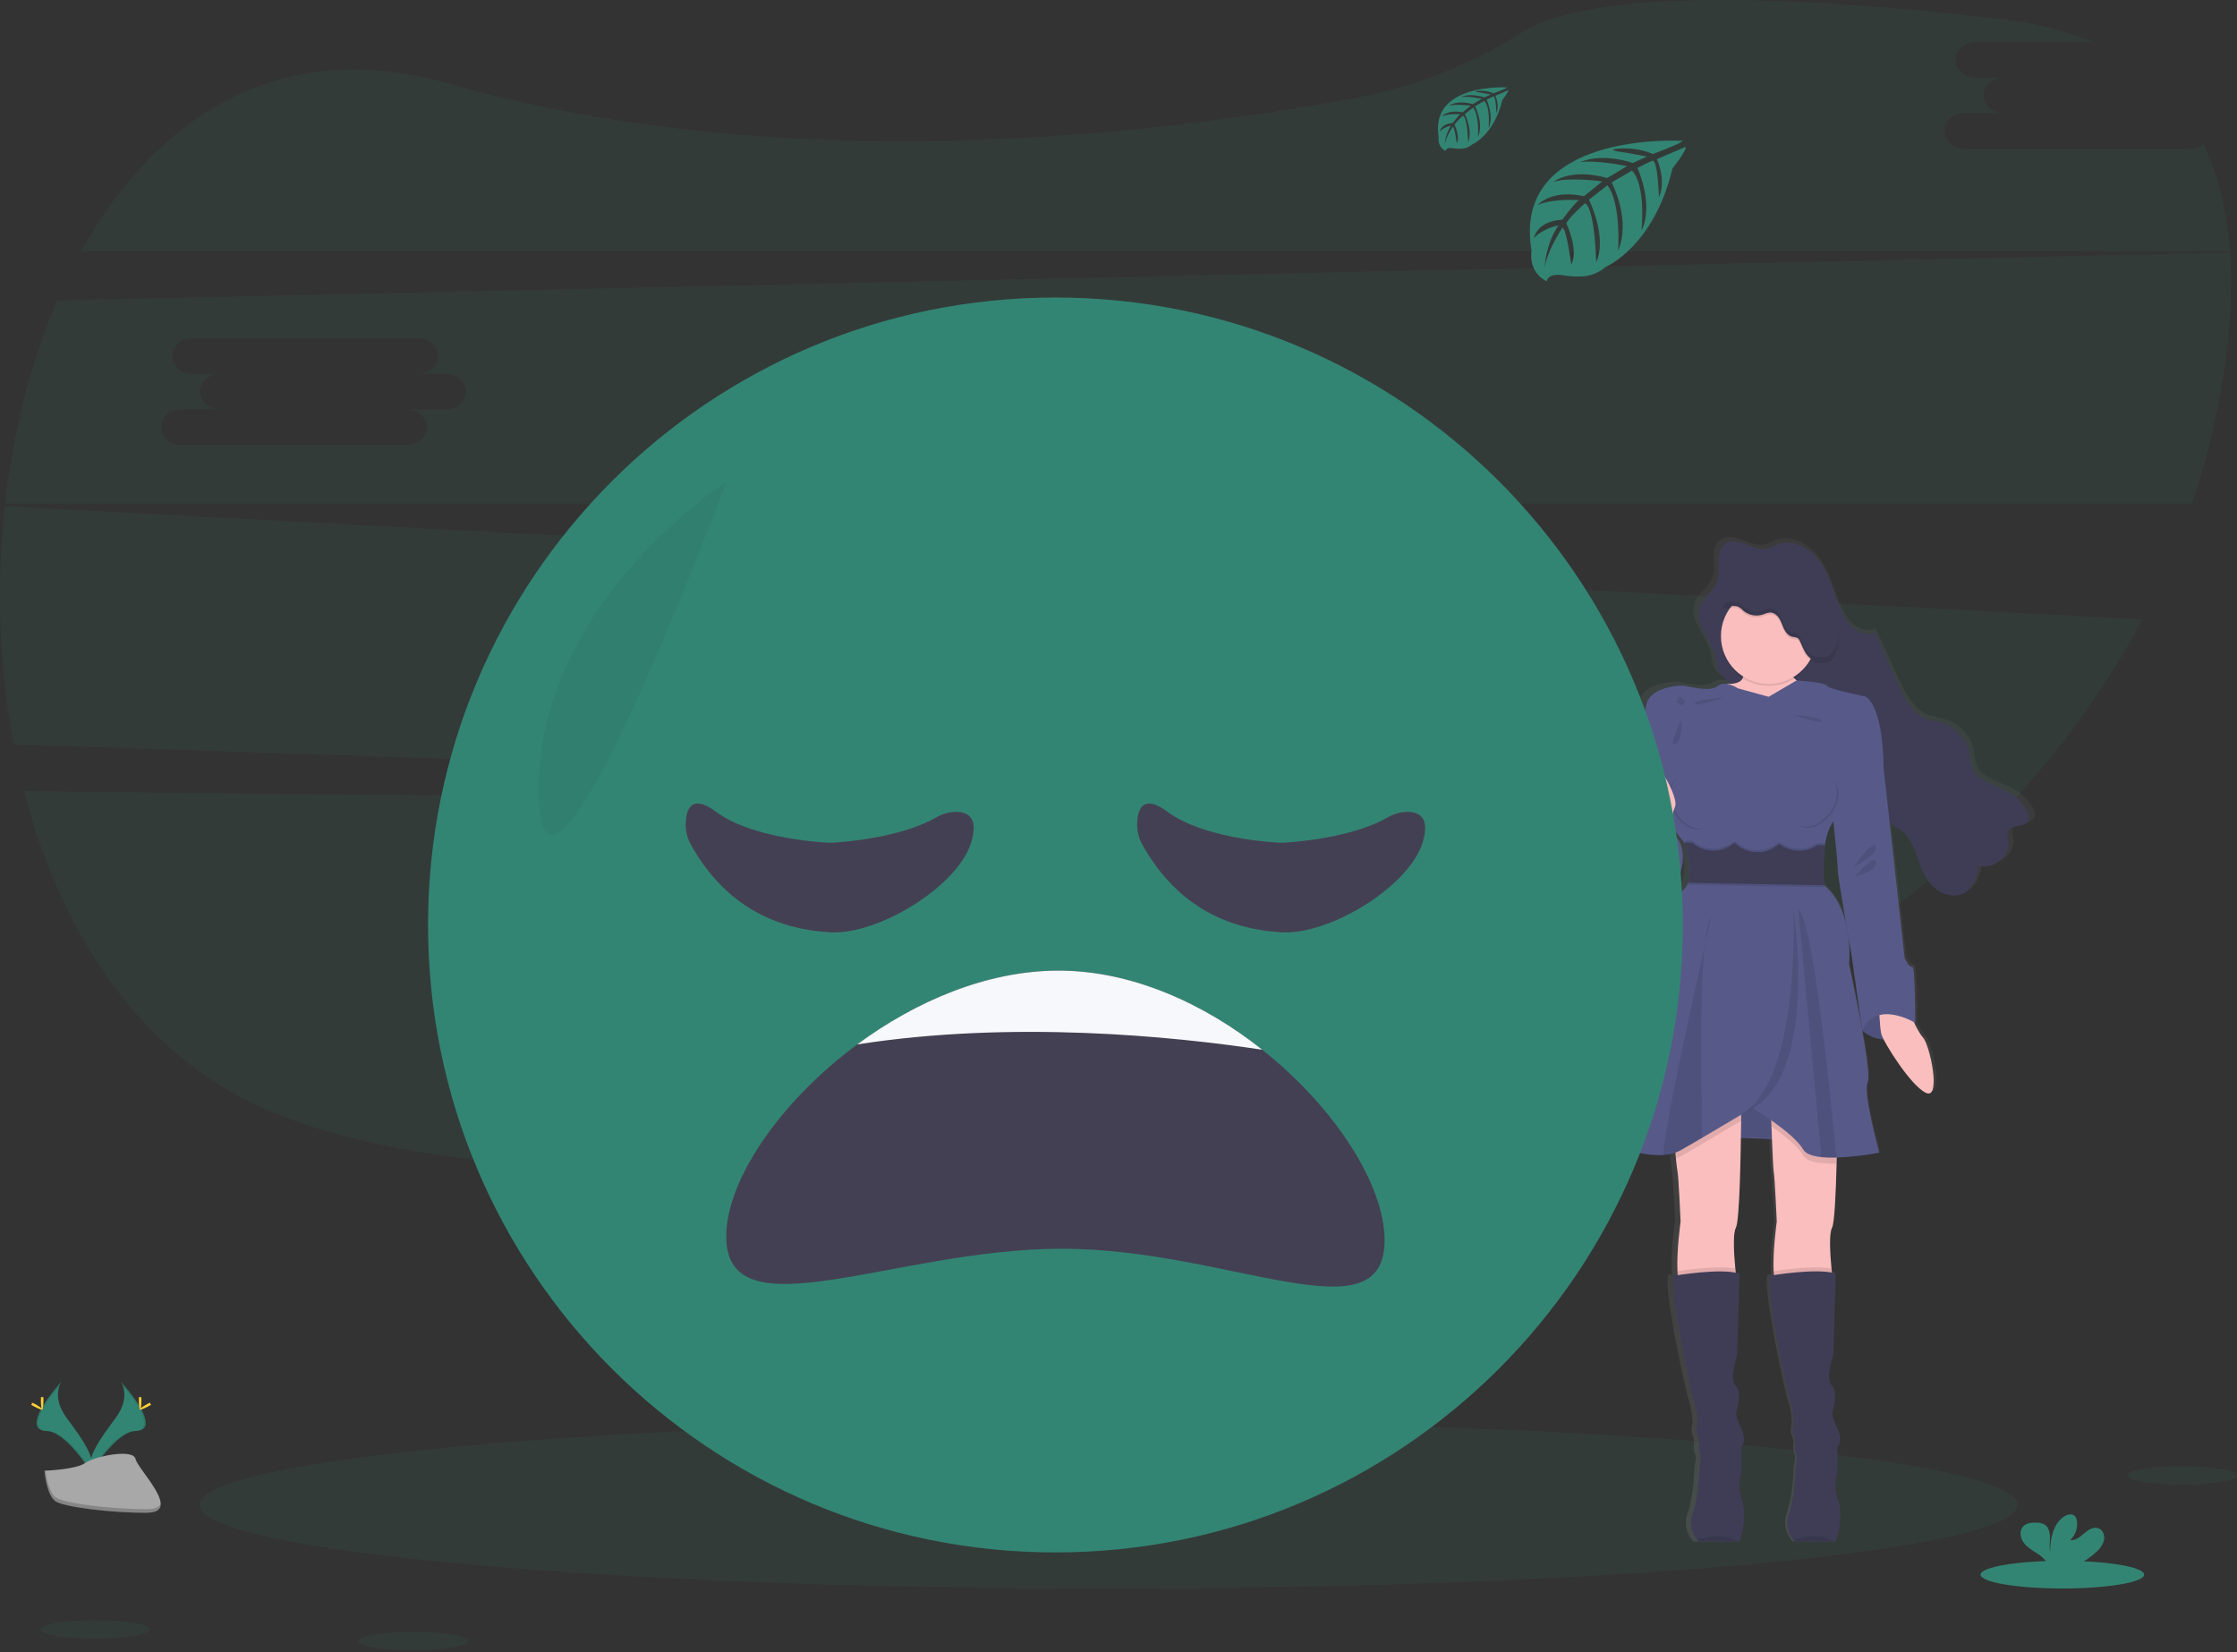 <svg width="700" height="517" viewBox="0 0 700 517" fill="none" xmlns="http://www.w3.org/2000/svg">
<rect x="0" y="0" width="700" height="517" fill="#333333" stroke="none"/>
<g clip-path="url(#clip0_3_315)">
<path opacity="0.1" d="M7.534 247.554C18.588 290.272 41.967 327.199 78.914 345.1C155.722 382.301 328.943 363.115 458.224 341.091C525.099 329.7 583.878 298.265 626.578 254.025L7.534 247.554Z" fill="#338573"/>
<path opacity="0.1" d="M685.478 46.473H614.544C611.178 46.473 608.416 43.978 608.416 40.93C608.416 37.882 611.178 35.381 614.544 35.381H626.813C623.44 35.381 620.685 32.887 620.685 29.832C620.685 26.778 623.44 24.29 626.813 24.29H618.057C614.684 24.29 611.922 21.795 611.922 18.741C611.922 15.686 614.684 13.198 618.057 13.198H655.08C646.865 9.743 637.262 7.286 626.196 5.994C525.239 -5.734 489.196 2.024 476.481 9.997C460.634 20.059 443.03 27.041 424.593 30.577C362.307 42.203 245.823 56.19 140.246 26.122C87.772 11.149 48.77 36.418 25.397 78.659H697.798C696.92 66.384 694.292 55.044 689.468 45.124C688.326 46.006 686.922 46.481 685.478 46.473Z" fill="#338573"/>
<path opacity="0.1" d="M1.521 158.388C-1.204 183.232 -0.278 208.342 4.27 232.918L627.055 253.529C644.199 235.749 658.764 215.652 670.327 193.826L1.521 158.388ZM247.84 211.555H235.578C238.95 211.555 241.712 214.056 241.712 217.104C241.712 220.152 238.95 222.647 235.578 222.647H164.643C161.277 222.647 158.515 220.152 158.515 217.104C158.515 214.056 161.277 211.555 164.643 211.555H176.912C173.54 211.555 170.784 209.061 170.784 206.013C170.784 202.964 173.54 200.464 176.912 200.464H168.15C164.777 200.464 162.015 197.969 162.015 194.921C162.015 191.873 164.777 189.372 168.15 189.372H239.084C242.457 189.372 245.212 191.867 245.212 194.921C245.212 197.975 242.457 200.464 239.084 200.464H247.84C251.213 200.464 253.968 202.958 253.968 206.013C253.968 209.067 251.213 211.555 247.84 211.555Z" fill="#338573"/>
<path opacity="0.1" d="M697.824 79.041L17.894 93.996C9.622 113.232 4.136 134.983 1.61 157.523H685.911C690.365 144.336 693.669 130.788 695.787 117.032C697.83 103.789 698.644 90.979 697.824 79.041ZM139.66 128.072H127.398C130.77 128.072 133.532 130.573 133.532 133.621C133.532 136.669 130.77 139.17 127.398 139.17H56.464C53.097 139.17 50.336 136.669 50.336 133.621C50.336 130.573 53.097 128.072 56.464 128.072H68.732C65.36 128.072 62.604 125.578 62.604 122.53C62.604 119.481 65.36 116.981 68.732 116.981H59.97C56.597 116.981 53.835 114.486 53.835 111.438C53.835 108.39 56.597 105.889 59.97 105.889H130.904C134.277 105.889 137.032 108.383 137.032 111.438C137.032 114.492 134.277 116.981 130.904 116.981H139.66C143.033 116.981 145.788 119.481 145.788 122.53C145.788 125.578 143.033 128.072 139.66 128.072Z" fill="#338573"/>
<path opacity="0.1" d="M346.863 497.042C503.953 497.042 631.299 485.327 631.299 470.875C631.299 456.424 503.953 444.708 346.863 444.708C189.773 444.708 62.426 456.424 62.426 470.875C62.426 485.327 189.773 497.042 346.863 497.042Z" fill="#338573"/>
<path d="M636.759 254.744C636.756 254.7 636.756 254.655 636.759 254.611C636.759 254.541 636.759 254.477 636.759 254.414C636.632 253.685 636.357 252.99 635.951 252.371C634.495 250.04 632.466 248.121 630.059 246.796C625.859 244.493 620.087 243.506 618.407 239.109C617.891 237.748 617.879 236.265 617.624 234.839C617.179 232.618 616.157 230.554 614.661 228.853C613.166 227.152 611.249 225.874 609.103 225.148C607.105 224.48 604.948 224.295 603.007 223.468C598.667 221.622 596.376 217.072 594.436 212.866C591.924 207.436 589.413 202.004 586.901 196.569C584.992 197.53 582.523 197.078 580.735 195.876C579.012 194.593 577.64 192.897 576.745 190.944C574.155 185.917 573.041 180.221 570 175.436C566.958 170.651 560.881 166.871 555.51 168.951C554.461 169.475 553.377 169.924 552.264 170.294C547.664 171.37 542.573 166.113 538.634 168.665C537.98 169.085 537.446 169.668 537.088 170.358C537.084 170.315 537.084 170.273 537.088 170.231C536.575 171.266 536.289 172.398 536.248 173.552C536.248 173.788 536.248 174.017 536.248 174.24C536.248 174.278 536.248 174.316 536.248 174.354C536.248 175.27 536.305 176.2 536.318 177.129C536.332 177.909 536.272 178.689 536.139 179.458V179.394C536.065 179.827 535.954 180.253 535.808 180.667C534.784 183.416 531.946 185.217 530.616 187.8V187.673C530.466 187.954 530.336 188.245 530.228 188.545C529.991 189.222 529.869 189.934 529.865 190.651C529.75 195.506 534.898 200.075 535.497 205.287C535.923 208.978 536.769 210.162 539.907 212.249L540.594 212.707C540.32 212.707 540.04 212.745 539.728 212.752C539.607 212.754 539.485 212.767 539.366 212.79C538.812 212.637 538.232 212.61 537.666 212.709C537.1 212.808 536.564 213.031 536.095 213.362C533.689 215.272 528 213.802 525.474 213.362C522.948 212.923 514.293 214.107 513.084 218.905C511.875 223.703 509.801 233.605 509.801 233.605C509.801 233.605 509.801 239.886 509.031 241.057C509.001 241.139 509.001 241.229 509.031 241.311C509.031 243.074 509.094 253.669 507.389 256.399C506.969 257.035 507.001 258.442 507.313 260.173C505.518 262.483 503.832 265.181 504.131 266.95C504.678 270.571 512.022 281.955 522.547 275.859C522.547 275.859 528.535 264.907 521.001 259.084L521.325 257.812C523.603 260.612 525.29 262.623 525.29 262.623C525.29 262.623 525.379 262.858 525.519 263.259H525.29C526.273 265.935 526.869 268.738 527.059 271.582C527.03 272.625 526.841 273.658 526.499 274.643H526.696C526.639 274.86 526.575 275.076 526.499 275.28C526.129 276.354 525.438 277.289 524.52 277.959C519.257 281.688 513.231 308.319 513.231 308.319C513.231 308.319 501.293 351.368 498.906 353.818C496.934 355.829 509.33 361.493 518.633 360.818C519.932 360.741 521.215 360.497 522.451 360.093C522.509 360.729 522.572 361.365 522.636 361.944C522.833 363.853 523.037 365.622 523.164 366.176C523.495 367.563 524.15 381.729 524.15 381.729C524.15 381.729 522.808 390.93 523.132 397.332C523.132 397.771 523.19 398.191 523.228 398.605L522.07 398.783C520.313 402.728 527.549 435.647 528.535 438.415C529.188 440.596 529.556 442.853 529.629 445.128C529.629 445.128 528.993 447.47 529.521 448.749C529.85 449.531 530.065 450.356 530.158 451.199C530.158 451.199 529.725 453.324 530.38 454.712C531.036 456.099 530.272 458.53 530.272 458.53C530.272 458.53 530.056 468.12 528.083 473.338C527.546 474.742 527.39 476.263 527.63 477.747C527.87 479.231 528.499 480.626 529.451 481.789C529.588 481.97 529.737 482.142 529.897 482.304C529.897 482.304 540.778 482.393 542.694 482.304H542.942C543.712 482.196 545.685 473.567 543.928 469.411C542.172 465.256 543.712 460.14 543.712 460.14V452.58C543.712 452.58 545.685 450.76 543.712 446.853C541.739 442.946 542.064 441.762 542.064 441.762C542.064 441.762 544.259 435.475 541.956 433.451C539.652 431.428 542.395 423.753 542.395 423.753L543.171 398.172C542.765 398.04 542.35 397.933 541.93 397.854C541.886 397.434 541.841 397.001 541.797 396.543C541.345 391.91 540.957 385.61 541.962 383.816C542.967 382.021 543.451 366.354 543.61 355.466L553.639 355.848C553.849 360.939 554.072 365.584 554.212 366.176C554.543 367.563 555.204 381.729 555.204 381.729C555.204 381.729 553.855 390.93 554.18 397.332C554.18 397.771 554.237 398.191 554.275 398.605L553.117 398.783C551.361 402.728 558.596 435.647 559.583 438.415C560.236 440.596 560.606 442.852 560.683 445.128C560.683 445.128 560.047 447.47 560.569 448.749C560.898 449.531 561.112 450.356 561.205 451.199C561.205 451.199 560.773 453.324 561.428 454.712C562.083 456.099 561.32 458.53 561.32 458.53C561.32 458.53 561.103 468.12 559.131 473.338C558.602 474.744 558.454 476.265 558.702 477.747C558.95 479.229 559.586 480.618 560.543 481.776C560.681 481.957 560.829 482.129 560.989 482.291C560.989 482.291 571.871 482.38 573.786 482.291H574.034C574.804 482.183 576.777 473.554 575.02 469.399C573.264 465.243 574.804 460.127 574.804 460.127V452.58C574.804 452.58 576.777 450.76 574.804 446.853C572.831 442.946 573.156 441.762 573.156 441.762C573.156 441.762 575.351 435.475 573.048 433.451C570.744 431.428 573.487 423.753 573.487 423.753L574.276 398.172C573.859 398.037 573.434 397.931 573.003 397.854C572.959 397.434 572.914 397.001 572.87 396.543C572.418 391.91 572.03 385.61 573.035 383.816C573.843 382.346 574.308 372.877 574.518 363.631C574.518 362.994 574.518 362.358 574.569 361.722C579.177 361.53 583.765 361.015 588.301 360.182C588.301 360.182 582.937 341.212 584.578 338.126C585.285 336.796 584.267 329.713 582.873 322.083C584.817 323.656 587.233 324.53 589.733 324.565C592.132 329.179 599.431 339.793 603.542 341.428C608.365 343.337 604.744 326.41 602.447 323.96C601.36 322.623 600.445 321.154 599.724 319.589C599.787 319.512 599.857 319.449 599.921 319.379C599.985 319.309 600.035 301.37 598.935 301.695C597.834 302.019 596.523 299.028 596.523 299.028L593.125 269.202L591.699 256.717C592.889 257.595 594.302 258.155 595.517 259.027C598.826 261.452 599.908 265.709 601.359 269.476C602.555 272.575 604.235 275.649 606.991 277.596C609.746 279.543 613.787 280.059 616.536 278.086C619.081 276.234 619.832 272.893 620.392 269.845C625.012 271.468 630.619 267.128 630.02 262.387C629.874 261.216 629.441 259.937 630.052 258.913C631.274 256.889 635.143 258.066 636.416 256.068C636.63 255.722 636.74 255.323 636.734 254.916C636.753 254.827 636.759 254.789 636.759 254.744ZM574.963 271.15C574.893 272.289 576.459 281.439 577.731 288.681C576.688 284.169 574.594 279.352 570.471 276.05C570.471 276.05 570.471 275.82 570.42 275.413H570.471C570.471 275.413 570.299 273.593 570.273 271.003C570.281 268.707 570.451 266.415 570.782 264.143V264.086H570.7C570.7 263.895 570.751 263.698 570.782 263.507C571.035 261.59 571.556 259.718 572.329 257.945C572.67 257.251 573.064 256.583 573.506 255.947C574.187 262.101 575.027 269.998 574.963 271.15ZM578.387 292.353C578.947 295.477 579.348 297.673 579.348 297.673L582.727 320.874V320.982C580.907 311.189 578.584 300.867 578.584 300.867C578.821 298.03 578.755 295.176 578.387 292.353Z" fill="url(#paint0_linear_3_315)"/>
<path d="M536.973 206.56C536.337 200.68 529.973 195.608 531.882 190.015C532.919 186.967 536.165 185.102 537.259 182.073C537.985 180.075 537.66 177.879 537.667 175.754C537.673 173.629 538.169 171.255 539.938 170.078C543.756 167.532 548.669 172.77 553.124 171.701C554.2 171.332 555.249 170.886 556.261 170.364C561.46 168.296 567.34 172.063 570.261 176.823C573.181 181.583 574.276 187.259 576.783 192.261C577.639 194.193 578.965 195.879 580.639 197.167C582.37 198.364 584.738 198.815 586.608 197.861L593.895 214.088C595.804 218.269 597.993 222.8 602.167 224.639C604.038 225.46 606.125 225.644 608.06 226.312C610.162 227.054 612.033 228.335 613.485 230.027C614.937 231.719 615.919 233.762 616.332 235.953C616.581 237.378 616.587 238.855 617.09 240.21C618.712 244.588 624.293 245.568 628.359 247.846C630.712 249.173 632.684 251.081 634.087 253.389C634.723 254.49 635.27 255.934 634.589 257.016C633.361 259.002 629.626 257.831 628.442 259.848C627.844 260.866 628.264 262.139 628.442 263.31C629.021 268.025 623.593 272.346 619.126 270.73C618.585 273.765 617.853 277.093 615.397 278.932C612.756 280.905 608.843 280.383 606.176 278.449C603.51 276.514 601.894 273.453 600.735 270.367C599.329 266.612 598.279 262.374 595.078 259.963C593.92 259.097 592.533 258.537 591.4 257.665C588.855 255.718 587.582 252.504 586.672 249.393C585.495 245.511 584.559 241.521 582.854 237.856C581.148 234.19 578.45 230.779 574.753 229.106C571.285 227.547 567.289 227.649 563.706 226.382C557.54 224.206 552.977 219.02 546.843 216.576C544.882 215.752 543.024 214.701 541.306 213.445C538.22 211.415 537.38 210.238 536.973 206.56Z" fill="#3F3D56"/>
<g opacity="0.1">
<path opacity="0.1" d="M537.546 180.826C537.677 180.577 537.792 180.32 537.889 180.056C538.608 178.058 538.29 175.862 538.297 173.737C538.296 173.028 538.362 172.321 538.494 171.624C537.907 172.881 537.621 174.259 537.66 175.646C537.654 177.358 537.858 179.152 537.546 180.826Z" fill="black"/>
<path opacity="0.1" d="M615.995 276.934C613.354 278.9 609.441 278.385 606.774 276.444C604.108 274.503 602.485 271.455 601.359 268.356C599.953 264.602 598.909 260.363 595.702 257.952C594.55 257.086 593.157 256.52 592.03 255.654C589.485 253.707 588.212 250.494 587.296 247.414C586.118 243.532 585.189 239.542 583.478 235.877C581.766 232.211 579.08 228.8 575.377 227.127C571.915 225.568 567.919 225.67 564.336 224.403C558.163 222.227 553.601 217.041 547.473 214.597C545.511 213.77 543.651 212.72 541.93 211.466C538.914 209.385 538.112 208.208 537.667 204.536C537.03 199.025 531.43 194.221 532.302 189.028C532.16 189.309 532.035 189.598 531.927 189.894C530.018 195.494 536.381 200.565 537.017 206.439C537.431 210.111 538.29 211.288 541.281 213.369C543.002 214.622 544.862 215.673 546.824 216.5C552.952 218.943 557.514 224.136 563.687 226.306C567.27 227.579 571.266 227.47 574.728 229.029C578.431 230.703 581.091 234.12 582.829 237.779C584.566 241.438 585.495 245.416 586.647 249.316C587.582 252.396 588.81 255.61 591.381 257.557C592.533 258.423 593.927 258.989 595.053 259.854C598.235 262.266 599.304 266.504 600.71 270.259C601.868 273.345 603.491 276.4 606.157 278.334C608.823 280.269 612.737 280.79 615.378 278.824C617.064 277.551 617.923 275.61 618.49 273.53C617.986 274.872 617.123 276.05 615.995 276.934Z" fill="black"/>
<path opacity="0.1" d="M629.072 257.85C628.829 258.306 628.723 258.823 628.767 259.339C630.205 257.92 633.45 258.753 634.583 256.927C634.846 256.476 634.949 255.949 634.876 255.432C633.399 256.832 630.154 255.998 629.072 257.85Z" fill="black"/>
<path opacity="0.1" d="M619.724 268.731C619.603 269.368 619.482 270.049 619.33 270.711C623.224 271.926 627.723 268.801 628.359 264.856C626.813 267.891 622.995 269.921 619.724 268.731Z" fill="black"/>
</g>
<path d="M545.195 209.621C545.195 209.621 547.314 213.897 541.058 213.986C534.803 214.075 545.086 241.757 545.086 241.757L555.484 254.993L568.421 247.993L569.166 228.686L570.12 217.021C570.12 217.021 558.03 213.095 560.257 207.903C562.484 202.71 545.195 209.621 545.195 209.621Z" fill="#FBBEBE"/>
<path d="M582.746 322.484C582.746 322.484 590.382 329.999 599.291 320.028L592.45 312.767H583.796L582.746 322.484Z" fill="#575A89"/>
<path opacity="0.1" d="M583.573 312.767L582.523 322.484C582.523 322.484 590.159 329.999 599.068 320.028" fill="black"/>
<path d="M596.421 314.091C596.421 314.091 599.495 322.153 601.722 324.59C603.949 327.028 607.449 343.891 602.784 341.982C598.12 340.073 589.211 325.863 588.677 323.426C588.142 320.989 587.938 314.091 587.938 314.091H596.421Z" fill="#FBBEBE"/>
<path d="M529.712 355.454L570.859 357.044L566.086 339.647L545.36 339.227L529.712 355.454Z" fill="#575A89"/>
<path opacity="0.1" d="M535.433 355.454L576.586 357.044L571.813 339.647L551.081 339.227L535.433 355.454Z" fill="black"/>
<path d="M543.177 384.172C542.204 385.986 542.579 392.26 543.018 396.899C543.298 399.852 543.604 402.124 543.604 402.124C543.604 402.124 528.223 406.896 525.894 402.76C525.302 401.71 525.01 399.871 524.908 397.714C524.59 391.35 525.894 382.18 525.894 382.18C525.894 382.18 525.258 368.079 524.94 366.698C524.812 366.144 524.615 364.388 524.424 362.485C524.144 359.66 523.877 356.516 523.877 356.516L544.876 345.38C544.876 345.38 544.876 347.467 544.838 350.681C544.724 360.773 544.386 381.945 543.177 384.172Z" fill="#FBBEBE"/>
<path opacity="0.1" d="M543.604 402.124C543.604 402.124 528.223 406.896 525.894 402.76C525.302 401.71 525.01 399.871 524.908 397.714C528.089 397.23 537.775 395.894 543.018 396.899C543.298 399.852 543.604 402.124 543.604 402.124Z" fill="black"/>
<path d="M544.132 482.304H543.89C542.038 482.374 531.513 482.304 531.513 482.304C531.359 482.143 531.215 481.973 531.08 481.795C530.15 480.63 529.536 479.245 529.296 477.774C529.056 476.303 529.2 474.795 529.712 473.395C531.621 468.196 531.831 458.651 531.831 458.651C531.831 458.651 532.576 456.214 531.939 454.833C531.303 453.452 531.723 451.333 531.723 451.333C531.625 450.495 531.411 449.674 531.087 448.896C530.559 447.623 531.195 445.287 531.195 445.287C531.122 443.024 530.765 440.78 530.132 438.606C529.178 435.85 522.178 403.078 523.877 399.152C523.877 399.152 538.723 396.606 544.348 398.515L543.604 423.97C543.604 423.97 540.95 431.606 543.177 433.623C545.405 435.64 543.286 441.896 543.286 441.896C543.286 441.896 542.967 443.06 544.876 446.986C546.786 450.913 544.876 452.714 544.876 452.714V460.242C544.876 460.242 543.394 465.332 545.086 469.469C546.779 473.605 544.876 482.17 544.132 482.304Z" fill="#3F3D56"/>
<path d="M573.27 384.172C572.297 385.986 572.672 392.26 573.111 396.899C573.391 399.852 573.697 402.124 573.697 402.124C573.697 402.124 558.316 406.896 555.987 402.76C555.395 401.71 555.103 399.871 555.001 397.714C554.683 391.35 555.987 382.18 555.987 382.18C555.987 382.18 555.351 368.079 555.033 366.698C554.861 365.953 554.562 358.852 554.326 352.482C554.129 347.047 553.97 342.135 553.97 342.135L574.97 345.38C574.97 345.38 574.97 354.614 574.709 364.102C574.48 373.303 574.053 382.734 573.27 384.172Z" fill="#FBBEBE"/>
<path opacity="0.1" d="M573.697 402.124C573.697 402.124 558.316 406.896 555.987 402.76C555.395 401.71 555.103 399.871 555.001 397.714C558.183 397.23 567.868 395.894 573.111 396.899C573.391 399.852 573.697 402.124 573.697 402.124Z" fill="black"/>
<path d="M574.225 482.304H573.983C572.131 482.374 561.606 482.304 561.606 482.304C561.452 482.143 561.308 481.973 561.173 481.795C560.243 480.63 559.629 479.245 559.389 477.774C559.15 476.303 559.293 474.795 559.805 473.395C561.714 468.171 561.905 458.625 561.905 458.625C561.905 458.625 562.65 456.188 562.013 454.807C561.377 453.426 561.797 451.307 561.797 451.307C561.699 450.469 561.485 449.649 561.161 448.87C560.633 447.597 561.269 445.262 561.269 445.262C561.196 442.999 560.839 440.754 560.206 438.58C559.252 435.825 552.252 403.053 553.951 399.126C553.951 399.126 568.797 396.581 574.422 398.49L573.678 423.944C573.678 423.944 571.024 431.58 573.251 433.598C575.479 435.615 573.36 441.87 573.36 441.87C573.36 441.87 573.041 443.035 574.95 446.961C576.86 450.887 574.95 452.688 574.95 452.688V460.216C574.95 460.216 573.468 465.307 575.16 469.443C576.853 473.58 574.97 482.17 574.225 482.304Z" fill="#3F3D56"/>
<path opacity="0.1" d="M553.467 214.622C561.726 214.622 568.421 207.927 568.421 199.668C568.421 191.409 561.726 184.714 553.467 184.714C545.208 184.714 538.513 191.409 538.513 199.668C538.513 207.927 545.208 214.622 553.467 214.622Z" fill="black"/>
<path d="M553.467 213.986C561.726 213.986 568.421 207.291 568.421 199.032C568.421 190.773 561.726 184.078 553.467 184.078C545.208 184.078 538.513 190.773 538.513 199.032C538.513 207.291 545.208 213.986 553.467 213.986Z" fill="#FBBEBE"/>
<path opacity="0.1" d="M523.877 356.516L544.876 345.38C544.876 345.38 544.876 347.467 544.838 350.681C541.771 352.514 537.145 355.269 532.697 357.872C530.279 359.291 527.918 360.665 525.894 361.817C525.424 362.072 524.932 362.285 524.424 362.453C524.144 359.66 523.877 356.516 523.877 356.516Z" fill="black"/>
<path opacity="0.1" d="M574.97 345.355C574.97 345.355 574.97 354.588 574.709 364.076H574.632C573.063 364.132 571.492 364.083 569.93 363.93C567.187 363.637 564.992 362.912 564.202 361.473C562.605 358.673 558.132 355.11 554.352 352.456C554.154 347.022 553.995 342.109 553.995 342.109L574.97 345.355Z" fill="black"/>
<path d="M571.062 264.481C570.53 268.623 570.428 272.809 570.757 276.972C580.404 284.927 578.603 301.682 578.603 301.682C578.603 301.682 586.029 335.625 584.438 338.698C582.848 341.772 588.04 360.652 588.04 360.652C583.614 361.491 579.133 362.006 574.632 362.192C573.063 362.248 571.492 362.199 569.93 362.046C567.187 361.753 564.991 361.028 564.202 359.59C561.237 354.397 548.402 346.653 548.402 346.653C548.402 346.653 540.269 351.527 532.697 355.963C530.278 357.382 527.918 358.756 525.894 359.908C524.252 360.779 522.437 361.277 520.581 361.365C511.576 362.033 499.581 356.395 501.49 354.397C503.825 351.954 515.388 309.108 515.388 309.108C515.388 309.108 521.217 282.591 526.308 278.881C527.2 278.207 527.866 277.277 528.217 276.215C529.96 271.372 527.046 263.609 527.046 263.609C527.046 263.609 510.609 243.354 511.347 242.183C512.085 241.012 512.092 234.763 512.092 234.763C512.092 234.763 514.109 224.9 515.273 220.127C516.438 215.354 524.819 214.183 527.256 214.61C529.693 215.036 535.204 216.519 537.533 214.61C539.862 212.701 543.795 215.354 543.795 215.354L553.454 218.014L562.141 212.923C562.141 212.923 570.846 213.369 571.59 214.533C572.335 215.698 583.789 217.931 583.789 217.931C589.618 221.851 589.408 240.522 589.408 240.522C589.408 240.522 575.409 252.714 572.545 258.976C571.803 260.735 571.304 262.587 571.062 264.481Z" fill="#575A89"/>
<path d="M586.239 237.938L589.421 240.484L592.711 270.074L595.995 299.773C595.995 299.773 597.267 302.744 598.33 302.426C599.393 302.108 599.285 320.028 599.285 320.028C599.285 320.028 587.105 312.538 582.739 322.484L579.341 298.5C579.341 298.5 574.989 274 575.097 272.091C575.205 270.182 572.87 249.501 572.87 249.501L586.239 237.938Z" fill="#575A89"/>
<path d="M513.695 239.319L511.36 242.183C511.36 242.183 511.576 254.484 509.769 257.455C507.962 260.427 514.758 277.819 517.303 276.756C519.849 275.693 525.576 248.546 525.576 248.228C525.576 247.91 513.695 239.319 513.695 239.319Z" fill="#575A89"/>
<path d="M513.485 256.819C513.485 256.819 506.059 264.347 506.587 267.955C507.115 271.563 514.223 282.897 524.405 276.807C524.405 276.807 533.848 259.046 513.485 256.819Z" fill="#575A89"/>
<path opacity="0.1" d="M543.89 482.323C542.038 482.393 531.513 482.323 531.513 482.323C531.359 482.162 531.215 481.992 531.08 481.814C533.772 480.898 539.588 479.523 543.89 482.323Z" fill="black"/>
<path opacity="0.1" d="M573.996 482.323C572.144 482.393 561.619 482.323 561.619 482.323C561.465 482.162 561.32 481.992 561.186 481.814C563.865 480.898 569.681 479.523 573.996 482.323Z" fill="black"/>
<path opacity="0.1" d="M533.448 295.789C531.825 311.354 532.359 342.243 532.697 355.963C530.278 357.382 527.918 358.756 525.894 359.908C524.252 360.779 522.437 361.277 520.581 361.365C519.906 357.216 529.248 314.6 533.448 295.789Z" fill="black"/>
<path opacity="0.1" d="M535.433 286.957C535.388 287.179 534.618 290.565 533.448 295.789C533.906 291.328 534.542 288.127 535.433 286.957Z" fill="black"/>
<path opacity="0.1" d="M561.269 285.277C561.269 285.277 570.286 341.912 543.585 348.912C543.578 348.886 562.058 346.08 561.269 285.277Z" fill="black"/>
<path opacity="0.1" d="M574.632 362.192C573.063 362.248 571.492 362.199 569.93 362.046L562.726 284.608C567.321 287.612 572.819 342.567 574.632 362.192Z" fill="black"/>
<path opacity="0.1" d="M542.331 190.237C542.809 190.199 543.29 190.249 543.75 190.384C544.425 190.72 545.034 191.178 545.545 191.733C546.374 192.426 547.367 192.898 548.428 193.104C549.49 193.31 550.587 193.243 551.615 192.91C552.341 192.586 553.111 192.371 553.9 192.274C555.115 192.274 556.165 193.165 556.795 194.183C557.425 195.201 557.75 196.41 558.291 197.498C558.832 198.586 559.697 199.617 560.887 199.885C561.458 199.907 562.019 200.036 562.542 200.266C562.862 200.527 563.108 200.867 563.254 201.253C564.247 203.397 565.036 205.93 567.155 206.98C567.935 207.341 568.784 207.526 569.643 207.521C570.517 207.585 571.392 207.427 572.189 207.063C572.972 206.625 573.619 205.98 574.06 205.198C575.383 203.009 575.536 200.298 575.224 197.759C574.835 194.556 573.695 191.49 571.896 188.812C570.001 186.103 567.42 183.946 564.418 182.561C561.417 181.176 558.101 180.612 554.81 180.928C553.661 181.057 552.523 181.269 551.405 181.564C547.358 182.646 543.387 184.669 540.931 188.061C540.337 188.908 539.684 189.712 538.977 190.467C540.091 190.358 541.211 190.263 542.331 190.237Z" fill="black"/>
<path d="M542.331 189.601C542.809 189.563 543.29 189.613 543.75 189.747C544.425 190.084 545.034 190.541 545.545 191.097C546.374 191.79 547.367 192.262 548.428 192.468C549.49 192.674 550.587 192.607 551.615 192.274C552.341 191.949 553.111 191.735 553.9 191.637C555.115 191.637 556.165 192.528 556.795 193.546C557.425 194.565 557.75 195.774 558.291 196.862C558.832 197.95 559.697 198.981 560.887 199.248C561.458 199.27 562.019 199.4 562.542 199.63C562.862 199.89 563.108 200.231 563.254 200.616C564.247 202.761 565.036 205.294 567.155 206.344C567.935 206.705 568.784 206.889 569.643 206.884C570.517 206.949 571.392 206.791 572.189 206.426C572.972 205.989 573.619 205.344 574.06 204.562C575.383 202.373 575.536 199.662 575.224 197.123C574.835 193.92 573.695 190.854 571.896 188.176C570.001 185.467 567.42 183.31 564.418 181.924C561.417 180.539 558.101 179.976 554.81 180.291C553.661 180.42 552.523 180.633 551.405 180.928C547.358 182.009 543.387 184.033 540.931 187.425C540.337 188.271 539.684 189.075 538.977 189.83C540.091 189.722 541.211 189.627 542.331 189.601Z" fill="#3F3D56"/>
<path opacity="0.1" d="M526.104 225.211C526.104 225.211 526.849 231.155 524.303 232.638C521.758 234.12 526.104 225.211 526.104 225.211Z" fill="black"/>
<path opacity="0.1" d="M580.086 271.245C580.086 271.245 586.131 262.336 586.984 264.882C587.836 267.427 580.086 271.245 580.086 271.245Z" fill="black"/>
<path opacity="0.1" d="M580.512 274.21C580.512 274.21 586.475 266.892 587.047 269.756C587.62 272.62 580.512 274.21 580.512 274.21Z" fill="black"/>
<path opacity="0.1" d="M563 265.499C560.837 265.529 558.727 264.835 557.005 263.526H556.483C554.698 265.157 552.353 266.039 549.935 265.989C548.678 266.018 547.428 265.792 546.261 265.323C545.094 264.855 544.034 264.155 543.146 263.265H542.452C540.62 264.757 538.319 265.552 535.956 265.509C533.594 265.466 531.323 264.588 529.547 263.03L527.059 262.985C527.059 262.985 529.973 270.749 528.229 275.591L570.757 276.349C570.428 272.185 570.53 267.999 571.062 263.857V263.8L568.727 263.755C567.047 264.92 565.044 265.53 563 265.499Z" fill="black"/>
<path opacity="0.1" d="M563 266.772C560.837 266.802 558.727 266.108 557.005 264.799H556.483C554.698 266.43 552.353 267.312 549.935 267.261C548.678 267.291 547.428 267.064 546.261 266.596C545.094 266.128 544.034 265.428 543.146 264.538H542.452C540.62 266.03 538.319 266.825 535.956 266.782C533.594 266.739 531.323 265.86 529.547 264.302L527.059 264.258C527.059 264.258 529.973 272.021 528.229 276.864L570.757 277.621C570.428 273.458 570.53 269.272 571.062 265.13V265.072L568.727 265.028C567.047 266.193 565.044 266.803 563 266.772Z" fill="black"/>
<path d="M563 266.135C560.837 266.166 558.727 265.471 557.005 264.162H556.483C554.698 265.794 552.353 266.675 549.935 266.625C548.678 266.654 547.428 266.428 546.261 265.96C545.094 265.492 544.034 264.791 543.146 263.902H542.452C540.62 265.394 538.319 266.189 535.956 266.146C533.594 266.103 531.323 265.224 529.547 263.666L527.059 263.622C527.059 263.622 529.973 271.385 528.229 276.228L570.757 276.985C570.428 272.822 570.53 268.636 571.062 264.493V264.436L568.727 264.392C567.047 265.557 565.044 266.166 563 266.135Z" fill="#3F3D56"/>
<path opacity="0.1" d="M561.11 223.703C561.11 223.703 570.063 224.276 570.121 225.549C570.178 226.821 561.11 223.703 561.11 223.703Z" fill="black"/>
<path opacity="0.1" d="M539.359 218.275C539.359 218.275 530.406 218.848 530.349 220.121C530.291 221.393 539.359 218.275 539.359 218.275Z" fill="black"/>
<path opacity="0.1" d="M573.576 244.296C573.487 244.232 573.398 244.181 573.309 244.124C575.6 246.186 575.218 250.691 572.405 254.407C569.592 258.123 565.322 259.67 562.726 258.003C562.809 258.073 562.879 258.149 562.968 258.219C565.513 260.166 569.968 258.639 572.908 254.795C575.848 250.952 576.134 246.249 573.576 244.296Z" fill="black"/>
<path opacity="0.1" d="M524.392 253.93C522.127 249.845 522.42 245.333 524.984 243.621C524.889 243.666 524.787 243.704 524.691 243.755C521.879 245.32 521.51 250.01 523.839 254.235C526.168 258.461 530.368 260.599 533.18 259.059C533.273 259.006 533.362 258.946 533.448 258.881C530.641 260.153 526.658 258.015 524.392 253.93Z" fill="black"/>
<path opacity="0.1" d="M527.421 219.478L526.6 220.751L524.507 219.637L525.608 217.944C526.336 218.288 526.961 218.817 527.421 219.478Z" fill="black"/>
<path d="M514.122 266.574C514.122 266.574 515.986 257.805 513.485 255.018C510.984 252.231 511.786 237.62 515.604 237.938C519.422 238.257 525.15 249.813 524.195 252.256C523.24 254.7 519.632 267.211 519.632 267.211L514.122 266.574Z" fill="#FBBEBE"/>
<path opacity="0.1" d="M573.996 203.308C573.556 204.09 572.908 204.735 572.125 205.173C571.329 205.537 570.453 205.695 569.58 205.631C568.721 205.636 567.871 205.451 567.092 205.09C564.972 204.034 564.183 201.501 563.191 199.363C563.065 198.977 562.841 198.631 562.542 198.357C562.026 198.123 561.472 197.987 560.906 197.956C559.716 197.689 558.857 196.652 558.31 195.57C557.763 194.488 557.438 193.292 556.814 192.255C556.191 191.217 555.134 190.307 553.919 190.346C553.128 190.45 552.357 190.676 551.635 191.014C550.605 191.344 549.508 191.409 548.447 191.202C547.386 190.995 546.394 190.523 545.564 189.83C545.053 189.275 544.445 188.818 543.769 188.481C543.309 188.346 542.828 188.297 542.35 188.335C541.618 188.335 540.893 188.405 540.161 188.462C539.799 188.937 539.41 189.392 538.997 189.824C540.11 189.728 541.23 189.633 542.35 189.607C542.828 189.569 543.309 189.619 543.769 189.754C544.445 190.09 545.053 190.548 545.564 191.103C546.394 191.796 547.386 192.268 548.447 192.475C549.508 192.682 550.605 192.617 551.635 192.286C552.357 191.949 553.128 191.723 553.919 191.618C555.134 191.618 556.184 192.509 556.814 193.527C557.444 194.546 557.769 195.755 558.31 196.843C558.851 197.931 559.716 198.962 560.906 199.229C561.472 199.26 562.026 199.396 562.542 199.63C562.862 199.89 563.108 200.23 563.254 200.616C564.247 202.761 565.036 205.294 567.155 206.344C567.935 206.705 568.784 206.889 569.643 206.884C570.517 206.949 571.392 206.791 572.189 206.426C572.972 205.989 573.619 205.344 574.06 204.562C575.048 202.763 575.49 200.715 575.332 198.669C575.284 200.303 574.824 201.899 573.996 203.308Z" fill="black"/>
<path d="M516.941 273.53C520.104 273.53 522.668 271.792 522.668 269.648C522.668 267.504 520.104 265.766 516.941 265.766C513.777 265.766 511.213 267.504 511.213 269.648C511.213 271.792 513.777 273.53 516.941 273.53Z" fill="#575A89"/>
<path d="M330.26 485.721C438.682 485.721 526.575 397.828 526.575 289.407C526.575 180.985 438.682 93.092 330.26 93.092C221.839 93.092 133.946 180.985 133.946 289.407C133.946 397.828 221.839 485.721 330.26 485.721Z" fill="#338573"/>
<path d="M433.267 388.06C433.267 419.051 384.548 390.707 332.316 390.707C280.084 390.707 227.254 417.88 227.254 386.889C227.254 369.218 244.092 344.642 268.248 326.792C286.448 313.34 308.796 303.705 331.247 303.705C354.334 303.705 376.95 314.135 394.99 328.453C417.759 346.506 433.267 370.764 433.267 388.06Z" fill="#444053"/>
<path d="M394.984 328.44C367.22 324.26 317.005 319.162 268.248 326.78C286.448 313.327 308.796 303.693 331.247 303.693C354.327 303.693 376.943 314.122 394.984 328.44Z" fill="#F6F8FB"/>
<path opacity="0.05" d="M227.254 150.828C227.254 150.828 168.118 188.634 168.601 247.77C169.085 306.906 227.254 150.828 227.254 150.828Z" fill="black"/>
<path d="M526.499 44.055C526.499 44.055 472.918 40.828 479.237 78.373C479.237 78.373 477.964 85.004 483.997 88.02C483.997 88.02 484.092 85.239 489.488 86.181C491.411 86.503 493.366 86.597 495.311 86.461C497.939 86.282 500.438 85.25 502.425 83.521C502.425 83.521 517.488 77.304 523.349 52.684C523.349 52.684 527.682 47.313 527.51 45.938L518.468 49.795C518.468 49.795 521.554 56.317 519.104 61.739C519.104 61.739 518.811 50.036 517.074 50.285C516.724 50.342 512.378 52.544 512.378 52.544C512.378 52.544 517.691 63.909 513.651 72.162C513.651 72.162 515.172 58.163 510.685 53.364L504.322 57.081C504.322 57.081 510.533 68.815 506.32 78.392C506.32 78.392 507.402 63.705 502.985 57.984L497.214 62.483C497.214 62.483 503.049 74.052 499.492 81.994C499.492 81.994 499.027 64.895 495.966 63.603C495.966 63.603 490.92 68.058 490.15 69.884C490.15 69.884 494.146 78.278 491.671 82.707C491.671 82.707 490.15 71.316 488.903 71.252C488.903 71.252 483.876 78.799 483.348 83.979C483.348 83.979 483.57 76.279 487.681 70.533C487.681 70.533 482.819 71.367 479.988 74.523C479.988 74.523 480.77 69.184 488.897 68.72C488.897 68.72 493.052 62.992 494.166 62.649C494.166 62.649 486.052 61.968 481.133 64.151C481.133 64.151 485.46 59.117 495.648 61.402L501.375 56.756C501.375 56.756 490.697 55.293 486.167 56.909C486.167 56.909 491.378 52.455 502.909 55.7L509.113 51.99C509.113 51.99 500.007 50.03 494.579 50.717C494.579 50.717 500.306 47.631 510.927 50.978L515.382 48.986C515.382 48.986 508.706 47.675 506.753 47.472C504.799 47.268 504.697 46.721 504.697 46.721C508.936 46.032 513.284 46.536 517.252 48.178C517.252 48.178 526.658 44.647 526.499 44.055Z" fill="#338573"/>
<path d="M471.543 27.363C471.543 27.363 447.362 25.899 450.187 42.865C450.187 42.865 449.621 45.862 452.338 47.224C452.338 47.224 452.376 45.951 454.82 46.396C455.688 46.539 456.57 46.582 457.448 46.524C458.637 46.439 459.766 45.972 460.668 45.194C460.668 45.194 467.471 42.381 470.118 31.258C470.118 31.258 472.078 28.833 472.027 28.209L467.941 29.953C467.941 29.953 469.341 32.899 468.241 35.349C468.241 35.349 468.107 30.061 467.324 30.189C467.165 30.189 465.199 31.207 465.199 31.207C465.199 31.207 467.604 36.342 465.791 40.071C465.791 40.071 466.478 33.746 464.454 31.576L461.578 33.256C461.578 33.256 464.384 38.563 462.482 42.89C462.482 42.89 462.965 36.253 460.973 33.669L458.364 35.699C458.364 35.699 460.999 40.924 459.395 44.513C459.395 44.513 459.185 36.788 457.798 36.202C457.798 36.202 455.52 38.213 455.17 39.04C455.17 39.04 456.977 42.858 455.857 44.837C455.857 44.837 455.17 39.689 454.584 39.67C454.584 39.67 452.313 43.075 452.077 45.397C452.187 43.236 452.86 41.141 454.031 39.32C452.721 39.568 451.514 40.194 450.556 41.121C450.556 41.121 450.906 38.709 454.591 38.499C454.591 38.499 456.468 35.916 456.971 35.757C456.971 35.757 453.305 35.451 451.085 36.438C451.085 36.438 453.038 34.159 457.645 35.165L460.191 33.071C460.191 33.071 455.367 32.435 453.318 33.135C453.318 33.135 455.673 31.124 460.884 32.594L463.684 30.914C463.684 30.914 459.573 30.029 457.117 30.348C457.117 30.348 459.707 28.954 464.505 30.468L466.51 29.565C466.51 29.565 463.493 28.973 462.615 28.884C461.737 28.795 461.68 28.547 461.68 28.547C463.59 28.229 465.551 28.449 467.343 29.183C467.343 29.183 471.613 27.63 471.543 27.363Z" fill="#338573"/>
<path opacity="0.1" d="M682.863 464.543C692.327 464.543 700 463.247 700 461.648C700 460.049 692.327 458.753 682.863 458.753C673.399 458.753 665.726 460.049 665.726 461.648C665.726 463.247 673.399 464.543 682.863 464.543Z" fill="#338573"/>
<path opacity="0.1" d="M29.762 512.709C39.227 512.709 46.899 511.413 46.899 509.814C46.899 508.214 39.227 506.918 29.762 506.918C20.298 506.918 12.625 508.214 12.625 509.814C12.625 511.413 20.298 512.709 29.762 512.709Z" fill="#338573"/>
<path opacity="0.1" d="M129.243 516.342C138.708 516.342 146.38 515.046 146.38 513.447C146.38 511.848 138.708 510.552 129.243 510.552C119.779 510.552 112.106 511.848 112.106 513.447C112.106 515.046 119.779 516.342 129.243 516.342Z" fill="#338573"/>
<path d="M645.356 497.004C659.488 497.004 670.944 495.066 670.944 492.676C670.944 490.287 659.488 488.349 645.356 488.349C631.225 488.349 619.769 490.287 619.769 492.676C619.769 495.066 631.225 497.004 645.356 497.004Z" fill="#338573"/>
<path d="M655.933 485.607C657.101 484.653 657.952 483.369 658.376 481.922C658.688 480.465 658.065 478.709 656.671 478.174C655.105 477.576 653.432 478.664 652.165 479.759C650.899 480.853 649.442 482.1 647.781 481.871C648.635 481.098 649.274 480.116 649.635 479.022C649.997 477.928 650.068 476.759 649.843 475.629C649.77 475.16 649.572 474.721 649.27 474.356C648.398 473.427 646.826 473.821 645.783 474.553C642.474 476.882 641.551 481.375 641.532 485.422C641.201 483.965 641.481 482.444 641.475 480.968C641.468 479.491 641.055 477.786 639.795 477.003C639.013 476.586 638.135 476.379 637.249 476.405C635.76 476.348 634.106 476.494 633.088 477.582C631.815 478.938 632.152 481.203 633.253 482.673C634.354 484.143 636.021 485.098 637.555 486.122C638.789 486.856 639.842 487.859 640.635 489.056C640.727 489.224 640.804 489.401 640.864 489.584H650.186C652.272 488.523 654.205 487.186 655.933 485.607Z" fill="#338573"/>
<path d="M37.761 432.249C37.761 432.249 41.255 436.818 36.145 443.703C31.035 450.588 26.822 456.43 28.509 460.732C28.509 460.732 36.215 447.916 42.508 447.731C48.802 447.546 44.659 439.955 37.761 432.249Z" fill="#338573"/>
<path opacity="0.1" d="M37.761 432.249C38.065 432.69 38.304 433.172 38.474 433.68C44.596 440.871 47.854 447.585 41.974 447.75C36.488 447.909 29.883 457.709 28.337 460.184C28.391 460.376 28.454 460.565 28.528 460.751C28.528 460.751 36.234 447.935 42.527 447.75C48.821 447.565 44.659 439.955 37.761 432.249Z" fill="black"/>
<path d="M44.258 438.071C44.258 439.681 44.074 440.986 43.851 440.986C43.628 440.986 43.45 439.713 43.45 438.071C43.45 436.429 43.673 437.218 43.902 437.218C44.131 437.218 44.258 436.461 44.258 438.071Z" fill="#FFD037"/>
<path d="M46.46 439.993C45.047 440.763 43.819 441.227 43.711 441.03C43.603 440.833 44.666 440.057 46.078 439.287C47.491 438.517 46.931 439.077 47.039 439.287C47.147 439.497 47.898 439.223 46.46 439.993Z" fill="#FFD037"/>
<path d="M19.294 432.249C19.294 432.249 15.801 436.818 20.904 443.703C26.008 450.588 30.227 456.43 28.54 460.732C28.54 460.732 20.828 447.916 14.541 447.731C8.254 447.546 12.39 439.955 19.294 432.249Z" fill="#338573"/>
<path opacity="0.1" d="M19.294 432.249C18.988 432.688 18.748 433.171 18.581 433.68C12.46 440.871 9.195 447.585 15.082 447.75C20.561 447.909 27.172 457.709 28.712 460.184C28.66 460.376 28.599 460.565 28.528 460.751C28.528 460.751 20.815 447.935 14.528 447.75C8.241 447.565 12.39 439.955 19.294 432.249Z" fill="black"/>
<path d="M12.797 438.071C12.797 439.681 12.975 440.986 13.198 440.986C13.421 440.986 13.599 439.713 13.599 438.071C13.599 436.429 13.376 437.218 13.153 437.218C12.931 437.218 12.797 436.461 12.797 438.071Z" fill="#FFD037"/>
<path d="M10.563 439.993C11.976 440.763 13.211 441.227 13.319 441.03C13.427 440.833 12.364 440.057 10.952 439.287C9.539 438.517 10.092 439.077 9.991 439.287C9.889 439.497 9.151 439.223 10.563 439.993Z" fill="#FFD037"/>
<path d="M13.911 460.153C13.911 460.153 23.685 459.853 26.638 457.754C29.59 455.654 41.675 453.153 42.407 456.481C43.138 459.809 57.093 473.217 46.059 473.306C35.025 473.395 20.421 471.581 17.481 469.793C14.541 468.005 13.911 460.153 13.911 460.153Z" fill="#A8A8A8"/>
<path opacity="0.2" d="M46.244 472.167C35.209 472.256 20.605 470.442 17.665 468.654C15.425 467.292 14.534 462.399 14.235 460.14H13.911C13.911 460.14 14.547 468.024 17.468 469.812C20.389 471.601 35.012 473.414 46.046 473.325C49.228 473.325 50.329 472.161 50.272 470.487C49.826 471.511 48.617 472.148 46.244 472.167Z" fill="black"/>
<path d="M260.465 263.666C264.201 263.456 281.783 262.132 292.951 255.763C294.745 254.707 296.771 254.111 298.85 254.025C302.401 253.924 306.486 255.406 303.871 263.704C299.633 277.278 275.025 292.55 259.753 291.704C245.066 290.889 227.642 284.971 216.137 264.162C215.035 262.16 214.492 259.899 214.565 257.614C214.699 253.414 216.226 248.152 224.111 254.019C234.763 261.942 254.974 263.443 259.027 263.666C259.506 263.692 259.986 263.692 260.465 263.666Z" fill="#444053"/>
<path d="M401.735 263.666C405.471 263.456 423.053 262.132 434.221 255.763C436.015 254.707 438.041 254.111 440.12 254.025C443.671 253.924 447.756 255.406 445.141 263.704C440.903 277.278 416.295 292.55 401.023 291.704C386.336 290.889 368.912 284.971 357.407 264.162C356.305 262.16 355.762 259.899 355.835 257.614C355.969 253.414 357.496 248.152 365.381 254.019C376.033 261.942 396.244 263.443 400.297 263.666C400.776 263.692 401.256 263.692 401.735 263.666Z" fill="#444053"/>
</g>
<defs>
<linearGradient id="paint0_linear_3_315" x1="567.715" y1="482.349" x2="567.715" y2="167.965" gradientUnits="userSpaceOnUse">
<stop stop-color="#808080" stop-opacity="0.25"/>
<stop offset="0.54" stop-color="#808080" stop-opacity="0.12"/>
<stop offset="1" stop-color="#808080" stop-opacity="0.1"/>
</linearGradient>
<clipPath id="clip0_3_315">
<rect width="700" height="516.342" fill="white"/>
</clipPath>
</defs>
</svg>
